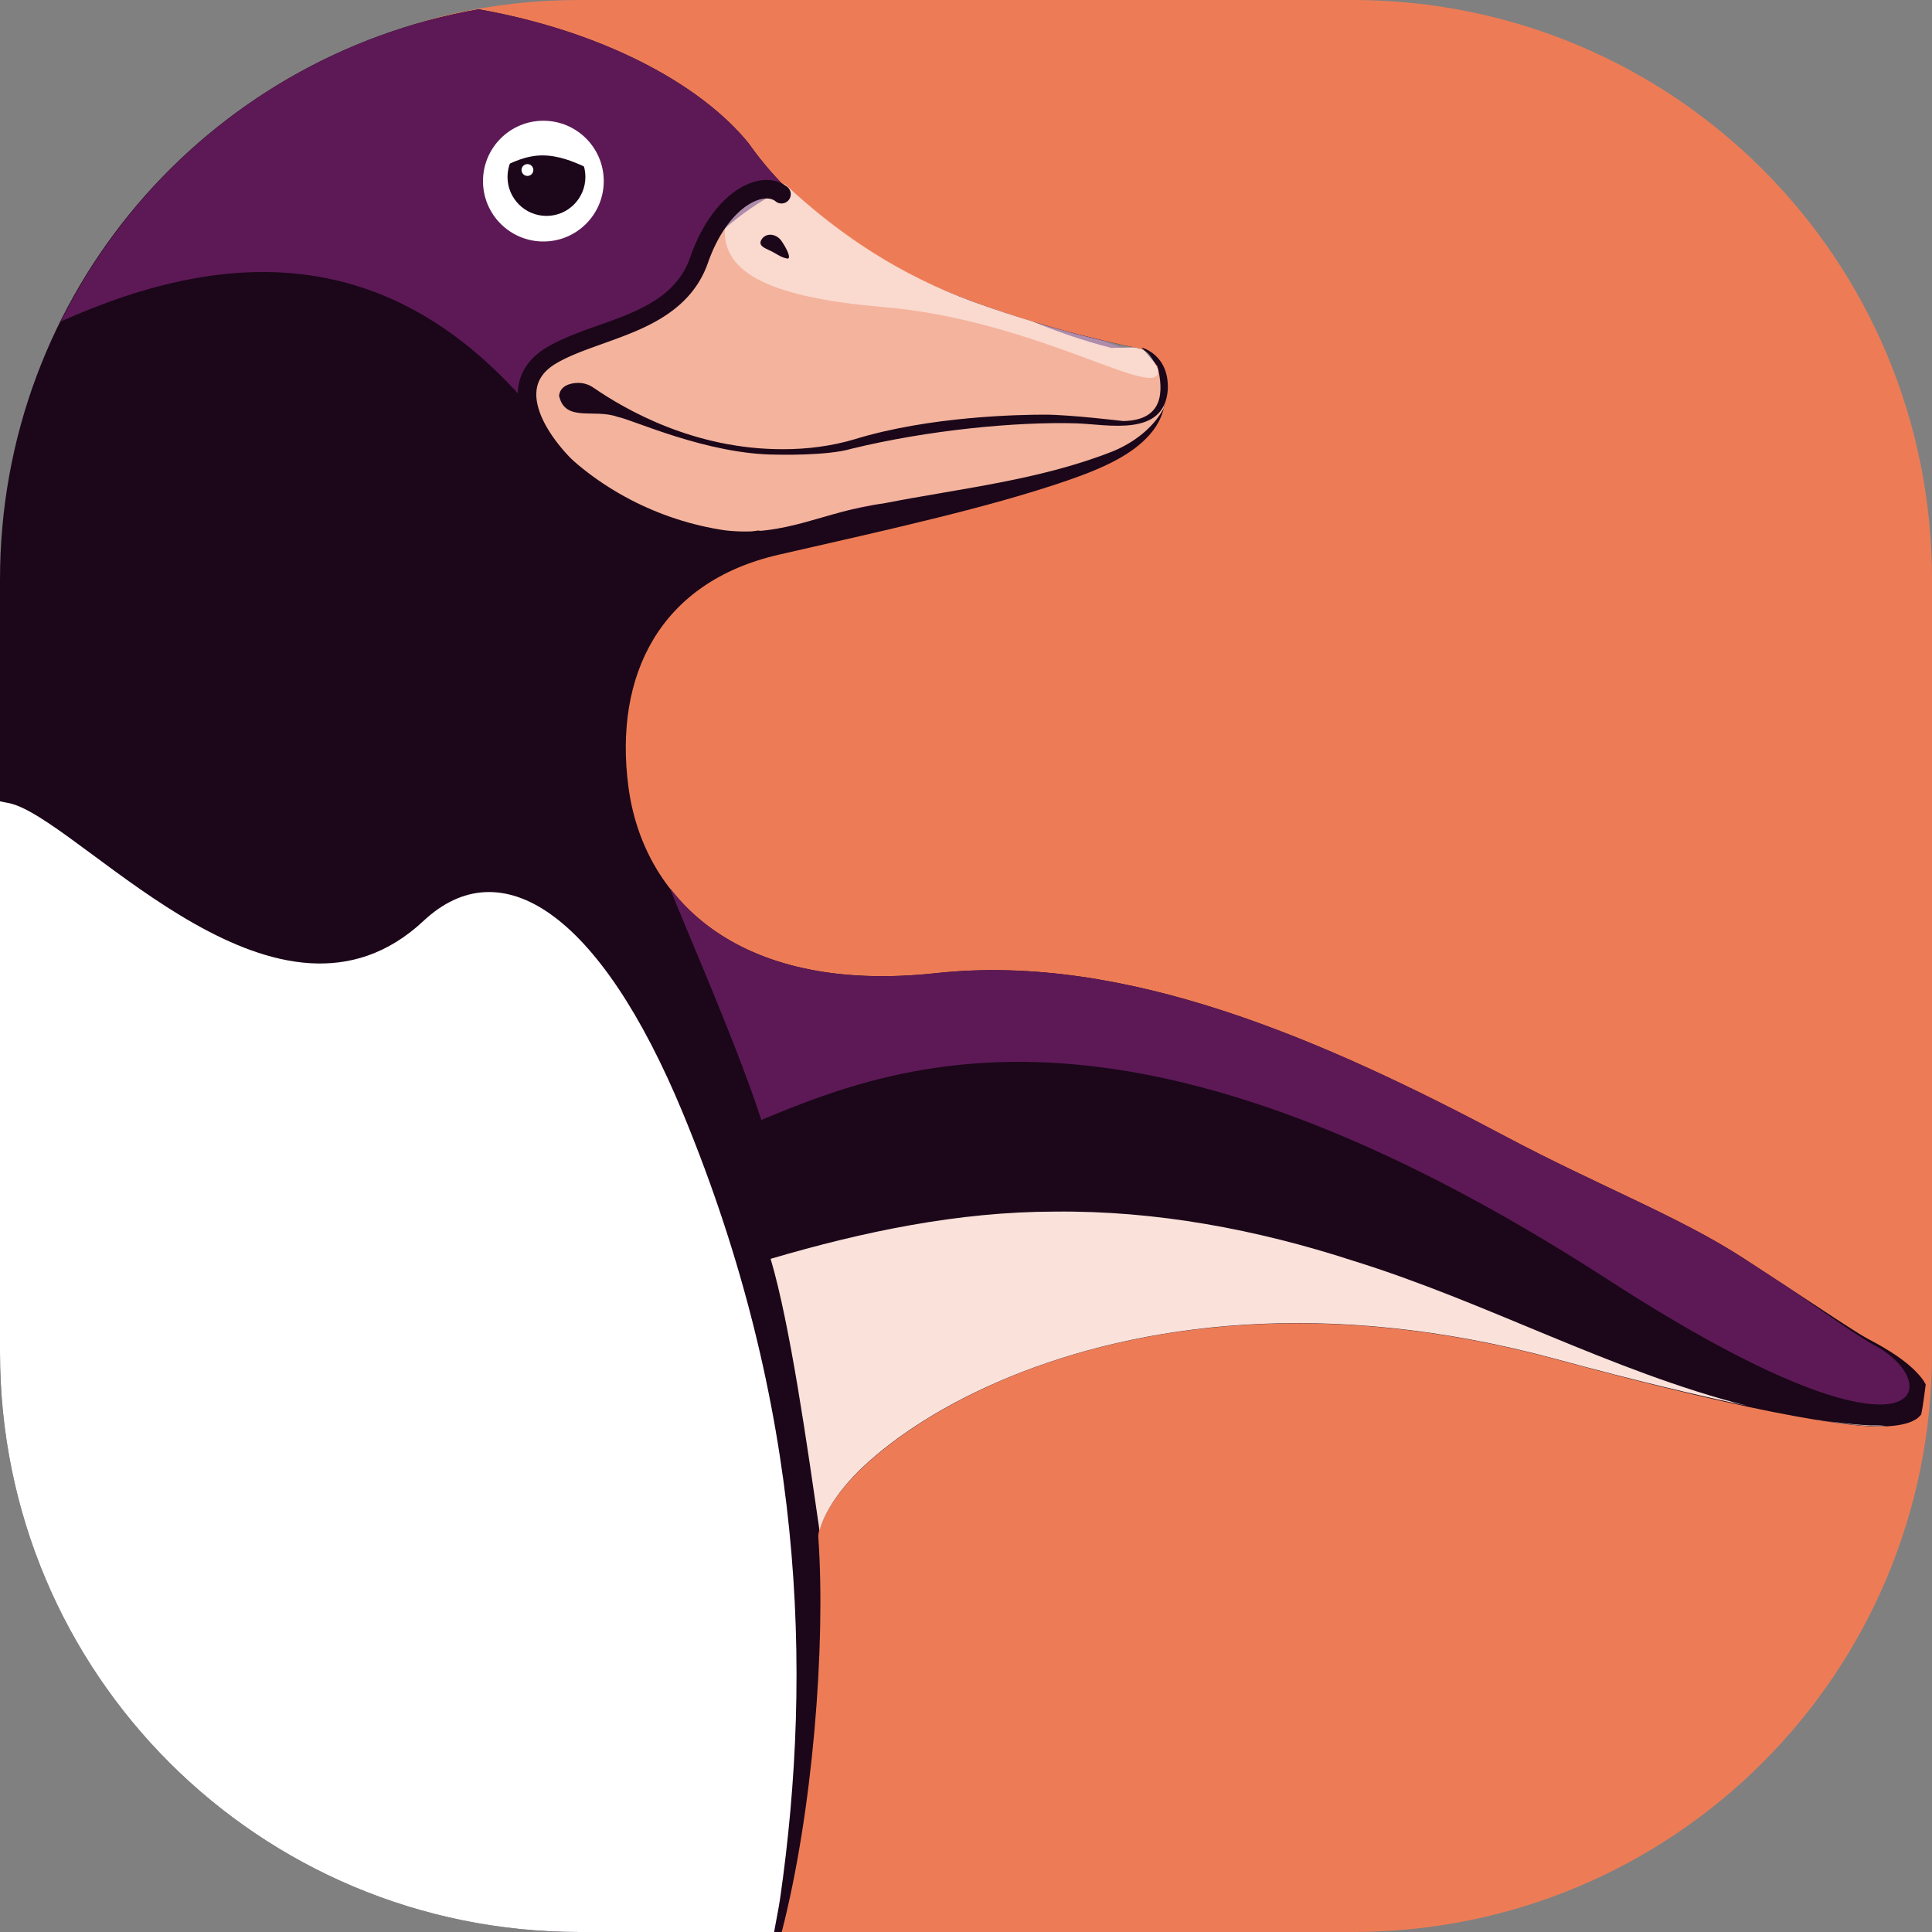 <svg xmlns="http://www.w3.org/2000/svg" width="16" height="16" version="1">
 <rect width="100%" height="100%" fill="#808080" stroke="none"/>
 <path style="fill:#ed7c56" d="m 4.8,0 h 6.4 C 13.859,0 16,2.141 16,4.8 v 6.4 C 16,13.859 13.859,16 11.2,16 H 6.252 L 5.077,15.446 C 2.672,14.311 0.567,13.98 0.677,11.323 L 0.924,5.385 C 1.019,3.088 1.6,0.589 3.752,0.114 4.089,0.039 4.44,0 4.8,0 Z"/>
 <path style="fill:#1b0719" d="M 3.963,0.077 C 1.707,0.471 0,2.427 0,4.8 v 6.4 C 0,13.859 2.141,16 4.8,16 h 1.674 c 0.255,-0.987 0.366,-2.368 0.303,-3.27 -0.006,-0.084 0.102,-0.328 0.37,-0.58 0.269,-0.253 0.679,-0.525 1.212,-0.745 1.065,-0.438 2.617,-0.666 4.527,-0.148 0.883,0.24 1.52,0.387 1.973,0.47 0.452,0.082 0.71,0.106 0.887,0.071 0.044,-0.009 0.085,-0.021 0.127,-0.048 0.013,-0.009 0.026,-0.023 0.038,-0.036 0.016,-0.082 0.026,-0.166 0.037,-0.249 -0.018,-0.035 -0.043,-0.065 -0.066,-0.09 -0.1,-0.109 -0.248,-0.201 -0.412,-0.287 h -8e-4 C 15.344,11.02 14.954,10.754 14.429,10.414 13.904,10.075 13.23,9.816 12.478,9.417 10.975,8.618 9.326,7.889 7.755,8.059 6.907,8.151 6.301,7.984 5.893,7.69 5.485,7.396 5.264,6.972 5.204,6.514 5.084,5.599 5.459,4.819 6.453,4.593 7.436,4.369 8.19,4.2 8.814,3.988 9.126,3.882 9.369,3.772 9.521,3.6 9.597,3.514 9.649,3.404 9.649,3.286 c 8.72e-5,-0.118 -0.047,-0.232 -0.125,-0.341 -0.023,-0.032 -0.058,-0.054 -0.097,-0.062 0,0 -0.629,-0.114 -1.37,-0.385 C 7.315,2.227 6.63,1.793 6.21,1.201 c -0.002,-0.003 -0.004,-0.005 -0.005,-0.008 C 5.792,0.681 4.96,0.253 3.963,0.077 Z"/>
 <path style="fill:#fae1da" d="m 8.737,10.034 c -0.801,5.2e-4 -1.59,0.166 -2.355,0.391 0.162,0.547 0.303,1.547 0.405,2.252 0.024,-0.108 0.13,-0.312 0.36,-0.529 0.269,-0.253 0.679,-0.525 1.212,-0.744 1.065,-0.438 2.617,-0.667 4.527,-0.149 0.673,0.183 1.166,0.299 1.58,0.387 -1.124,-0.287 -2.153,-0.858 -3.26,-1.201 C 10.41,10.182 9.576,10.025 8.737,10.034 Z m 6.317,1.724 c 0.245,0.04 0.428,0.058 0.563,0.052 -0.013,-0.003 -0.05,-0.006 -0.131,-0.005 -0.125,-0.006 -0.284,-0.025 -0.432,-0.046 z"/>
 <path style="fill:#ffffff" d="M 0,6.636 V 11.2 C 0,13.859 2.141,16 4.8,16 h 1.611 c 0.016,-0.094 0.036,-0.185 0.05,-0.28 C 6.733,13.823 6.657,11.644 5.659,9.227 4.963,7.541 4.143,7.032 3.508,7.626 2.319,8.738 0.75,6.89 0.127,6.666 0.087,6.651 0.042,6.646 0,6.636 Z"/>
 <path style="fill:#5d1956" d="M 3.966,0.077 C 2.44,0.342 1.17,1.321 0.504,2.662 1.914,2.03 3.287,2.012 4.462,3.459 5.999,5.383 9.441,3.405 9.575,3.026 9.566,3.01 9.556,2.994 9.546,2.979 9.522,2.971 9.376,2.918 9.121,2.816 8.871,2.758 8.519,2.668 8.056,2.498 7.315,2.227 6.63,1.793 6.21,1.201 6.208,1.198 6.207,1.196 6.205,1.193 5.793,0.681 4.962,0.253 3.966,0.077 Z M 5.55,7.362 c 0.153,0.384 0.564,1.319 0.755,1.913 1.17,-0.489 3.106,-1.204 7.019,1.327 2.613,1.691 2.817,0.865 2.196,0.537 -0.109,-0.058 -0.373,-0.241 -0.695,-0.466 -0.128,-0.084 -0.241,-0.159 -0.396,-0.259 C 13.904,10.075 13.23,9.815 12.478,9.416 10.975,8.617 9.326,7.889 7.755,8.059 6.907,8.151 6.301,7.984 5.893,7.69 5.76,7.594 5.649,7.483 5.555,7.363 c -0.002,-7.2e-4 -0.003,-8.4e-4 -0.005,-0.002 z"/>
 <path style="fill:#f4b39d" d="M 6.528,1.551 C 6.268,1.659 5.921,1.928 5.831,2.085 5.741,2.306 5.591,2.506 5.369,2.608 5.086,2.767 4.741,2.799 4.484,3.002 4.28,3.18 4.412,3.474 4.565,3.637 4.937,4.044 5.459,4.312 6.004,4.392 6.507,4.45 6.825,4.232 7.317,4.169 7.955,4.044 8.612,3.977 9.22,3.736 9.389,3.665 9.549,3.546 9.636,3.384 9.644,3.352 9.649,3.319 9.649,3.286 9.649,3.168 9.602,3.053 9.524,2.945 9.501,2.913 9.466,2.891 9.427,2.884 c 0,0 -0.028,-0.006 -0.03,-0.007 -0.079,0.002 -0.173,0.003 -0.191,0.005 C 8.965,2.82 8.75,2.745 8.549,2.661 8.394,2.614 8.23,2.561 8.056,2.498 7.47,2.284 6.983,1.966 6.528,1.551 Z"/>
 <circle style="fill:#ffffff" cx="4.5" cy="1.5" r=".5"/>
 <path style="fill:#1b0719" d="m 4.848,1.465 c 0,-0.178 -0.144,-0.322 -0.322,-0.322 -0.179,0 -0.323,0.144 -0.323,0.322 0,0.178 0.144,0.323 0.323,0.323 0.178,0 0.322,-0.145 0.322,-0.323"/>
 <path style="fill:#ffffff" d="m 4.417,1.408 c 0,-0.027 -0.022,-0.049 -0.049,-0.049 -0.027,0 -0.049,0.022 -0.049,0.049 0,0.027 0.022,0.049 0.049,0.049 0.027,0 0.049,-0.022 0.049,-0.049"/>
 <path style="fill:#ffffff" d="M 4.96,1.393 C 4.985,1.495 4.761,1.287 4.492,1.287 c -0.27,0 -0.473,0.235 -0.446,0.085 0.029,-0.16 0.208,-0.364 0.457,-0.364 0.234,0 0.409,0.192 0.457,0.386"/>
 <path style="fill:#1b0719" d="m 4.63,3.278 v 0 c 0.007,-0.077 0.082,-0.106 0.156,-0.107 0.042,-6.4e-4 0.087,0.011 0.128,0.039 0.27,0.186 0.838,0.511 1.567,0.51 0.203,6.4e-4 0.405,-0.025 0.599,-0.083 0.623,-0.191 1.368,-0.203 1.575,-0.203 0.206,0 0.647,0.053 0.647,0.053 0.335,-0.006 0.336,-0.245 0.283,-0.456 L 9.455,2.878 c 0,0 0.23,0.058 0.216,0.35 C 9.642,3.626 9.167,3.513 8.913,3.506 8.41,3.491 7.681,3.563 7.053,3.716 6.85,3.777 6.429,3.765 6.429,3.765 5.855,3.764 5.228,3.471 5.117,3.453 4.92,3.381 4.681,3.501 4.63,3.278"/>
 <path style="opacity:0.5;fill:#ffffff" d="m 6.499,1.523 c -0.096,0.041 -0.175,0.075 -0.19,0.075 -0.179,0 -0.297,0.178 -0.305,0.278 -0.029,0.345 0.283,0.58 1.311,0.667 1.291,0.109 2.313,0.805 2.274,0.518 l 0.002,-4.8e-4 C 9.573,3.021 9.551,2.982 9.524,2.945 9.501,2.913 9.466,2.891 9.427,2.884 c 0,0 -0.629,-0.114 -1.371,-0.386 C 7.457,2.279 6.954,1.952 6.499,1.523 Z"/>
 <path style="fill:#1b0719" d="m 6.306,1.984 c -0.033,0.059 0.041,0.073 0.098,0.105 0.057,0.032 0.07,0.043 0.113,0.052 0.041,0.008 0.002,-0.077 -0.044,-0.144 -0.045,-0.066 -0.133,-0.071 -0.167,-0.012"/>
 <path style="fill:#1b0719" d="m 6.316,1.492 c -0.073,0.007 -0.15,0.038 -0.222,0.088 C 5.949,1.68 5.811,1.86 5.717,2.128 5.632,2.372 5.446,2.496 5.219,2.595 4.991,2.693 4.73,2.756 4.523,2.88 4.419,2.943 4.347,3.026 4.313,3.121 4.279,3.217 4.282,3.321 4.311,3.423 4.369,3.626 4.525,3.831 4.733,4.014 5.148,4.38 5.773,4.665 6.292,4.547 A 0.077,0.077 0 1 0 6.258,4.397 C 5.821,4.497 5.221,4.239 4.835,3.899 4.641,3.728 4.504,3.538 4.459,3.38 4.436,3.301 4.436,3.233 4.457,3.173 4.479,3.114 4.522,3.06 4.602,3.012 4.778,2.906 5.036,2.842 5.28,2.736 5.523,2.63 5.758,2.474 5.862,2.179 5.947,1.935 6.071,1.782 6.181,1.706 6.292,1.63 6.378,1.633 6.42,1.665 A 0.077,0.077 0 1 0 6.513,1.543 C 6.457,1.501 6.389,1.485 6.316,1.492 Z"/>
</svg>

